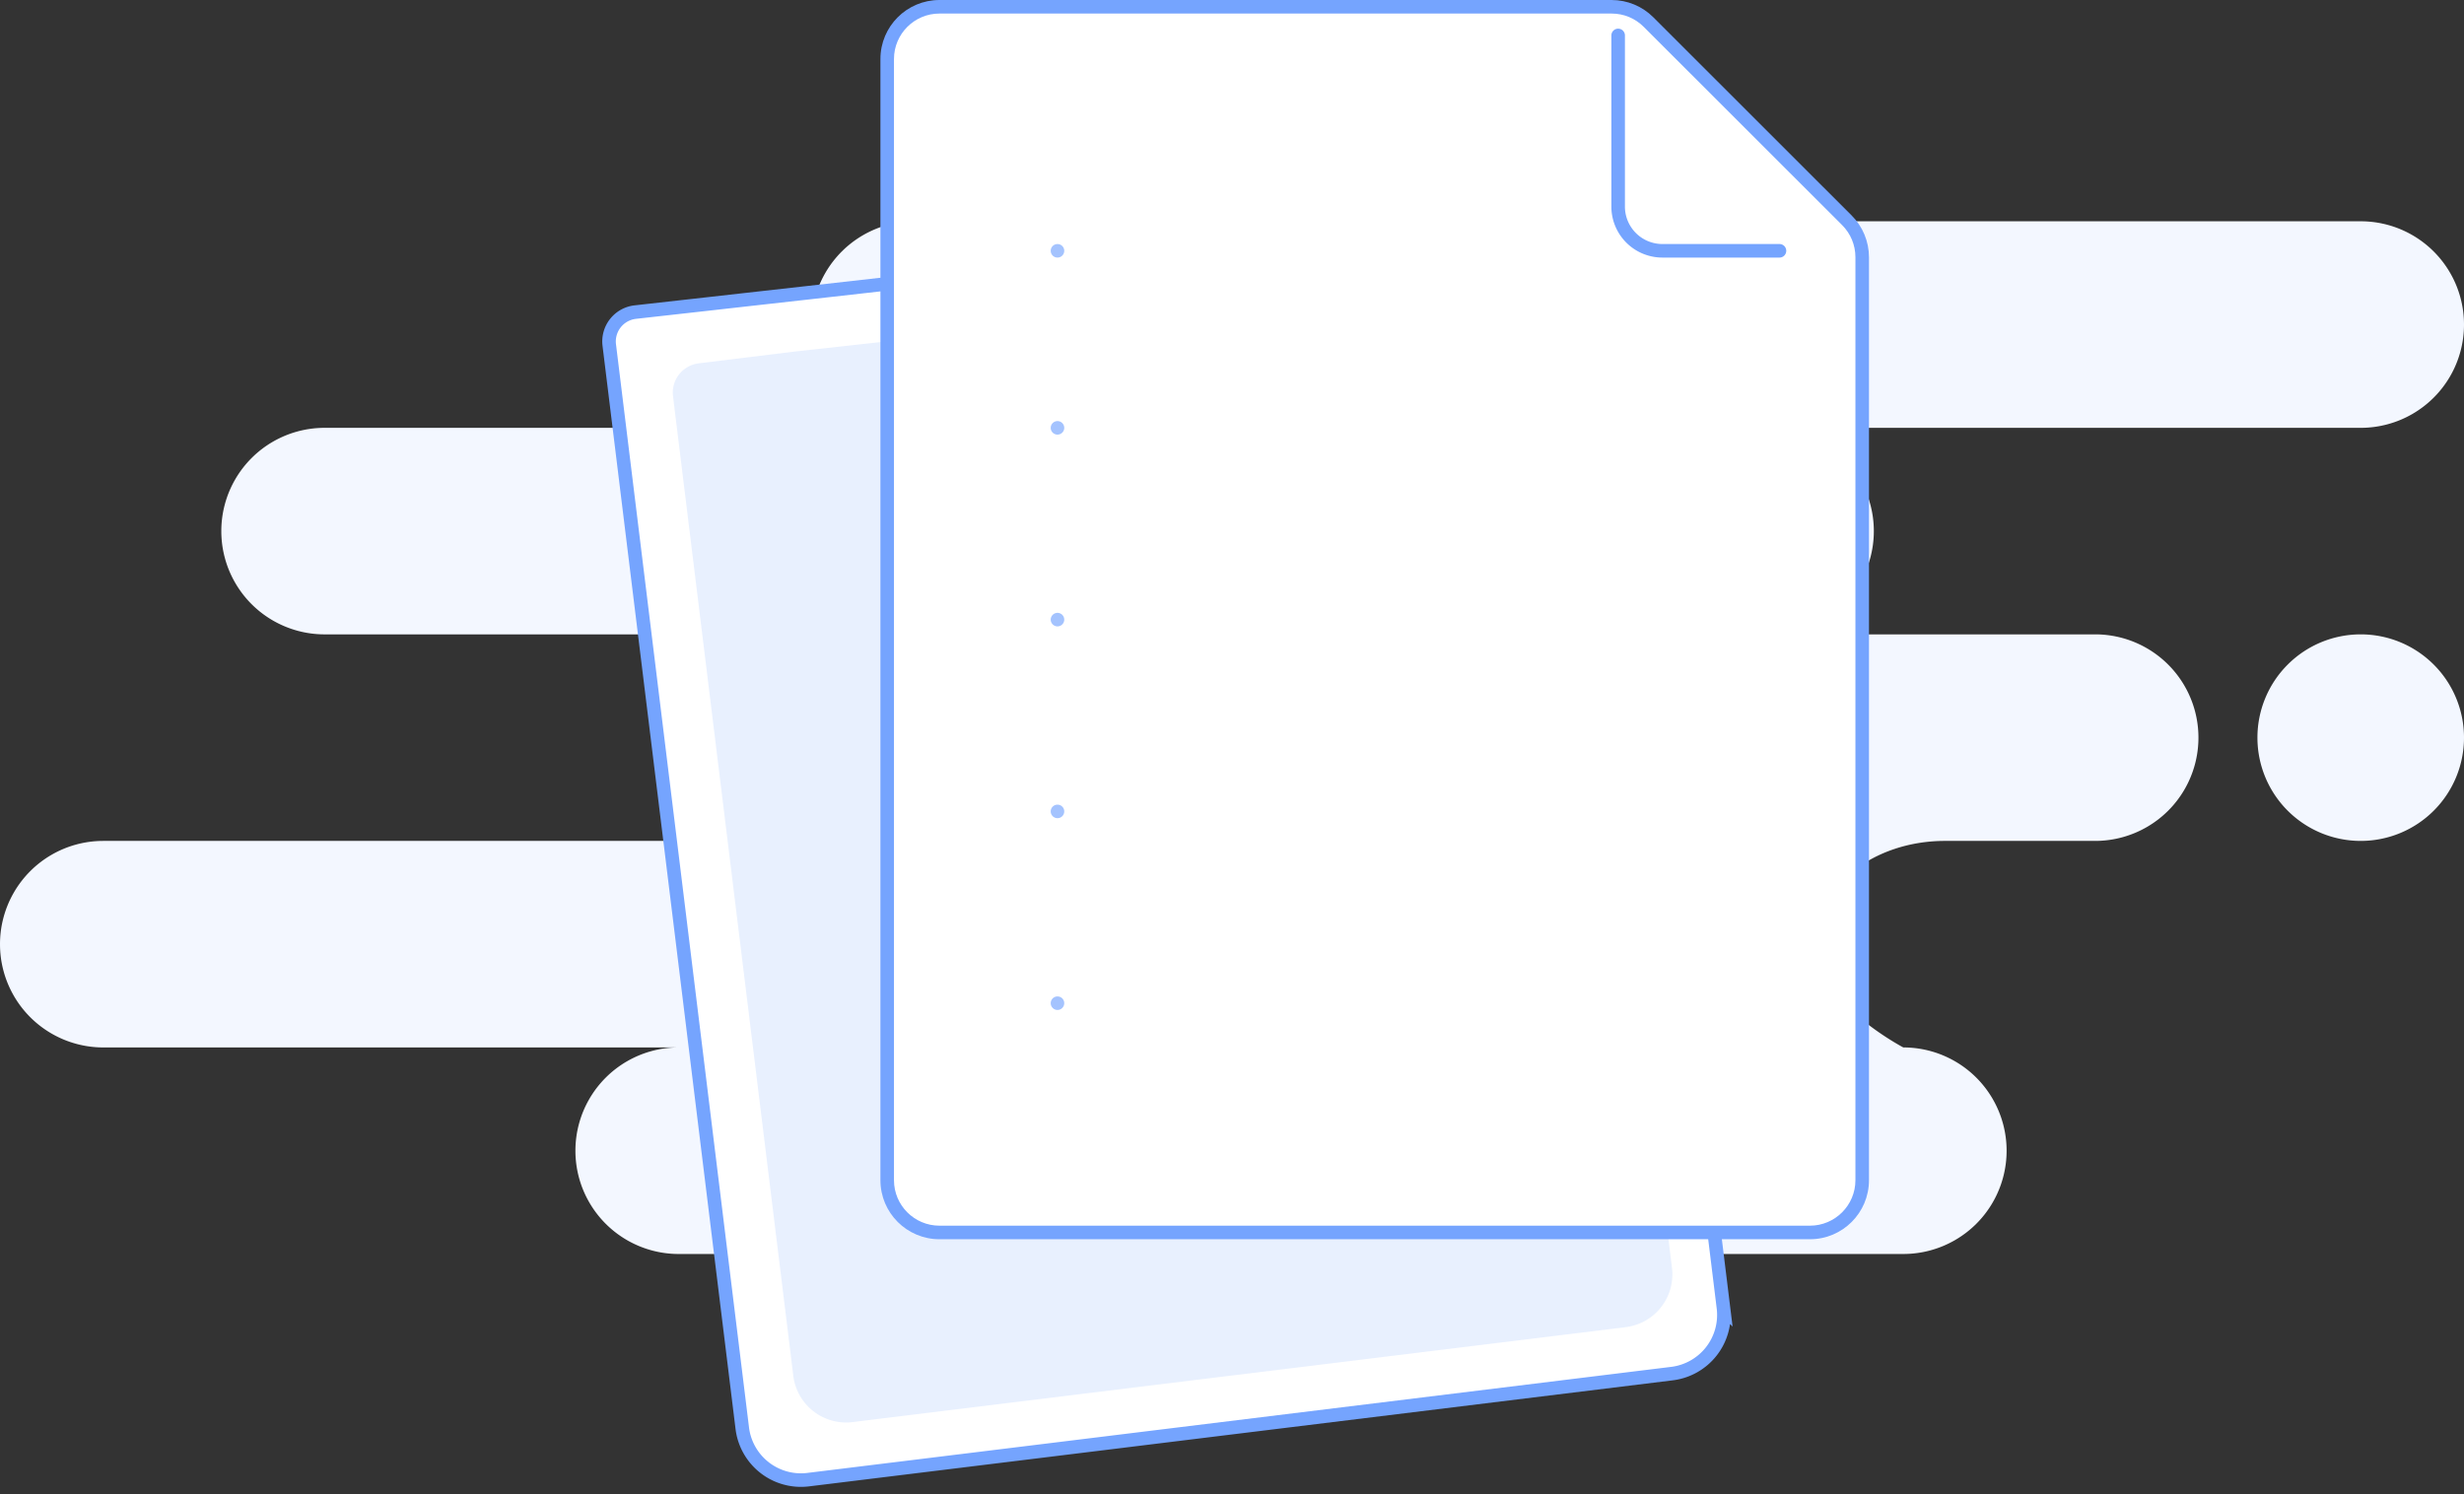 <svg xmlns="http://www.w3.org/2000/svg" width="454.375" height="275.609" viewBox="0 0 454.375 275.609"><rect x="0" y="0" width="454.375" height="275.609" fill="#333333" stroke="none"/><defs><style>.a{fill:#f3f7ff;}.b,.d{fill:#fff;}.b,.e{stroke:#75a4fe;}.b,.e,.f{stroke-linecap:round;stroke-width:2.5px;}.b,.d,.e,.f{stroke-miterlimit:10;}.c{fill:#e8f0fe;}.e,.f{fill:none;stroke-linejoin:round;}.f{stroke:#a4c3fe;}.g,.h{stroke:none;}.h{fill:#75a4fe;}</style></defs><g transform="translate(-47 -50)"><path class="a" d="M125.157,190.457a19.046,19.046,0,0,1,0-38.092H19.046a19.045,19.045,0,1,1,0-38.09H127.877a19.046,19.046,0,1,0,0-38.092H59.857a19.045,19.045,0,0,1,0-38.09H168.69A19.046,19.046,0,0,1,168.69,0H435.329a19.046,19.046,0,0,1,0,38.092H326.5a19.045,19.045,0,1,1,0,38.09h59.859a19.046,19.046,0,0,1,0,38.092H358.672c-13.262,0-24.012,8.526-24.012,19.044s16.323,19.046,16.323,19.046a19.046,19.046,0,0,1,0,38.092ZM416.283,95.228a19.046,19.046,0,1,1,19.046,19.046A19.045,19.045,0,0,1,416.283,95.228Z" transform="translate(47 90.812)"/><path class="b" d="M171.411,217.608H10.882A10.9,10.9,0,0,1,0,206.724V5.441A5.447,5.447,0,0,1,5.441,0H5.5L18.8.14,29.554.249l7.725.084L179.67,1.77l2.623,186.3v18.657A10.9,10.9,0,0,1,171.411,217.608Z" transform="translate(158.687 108.23) rotate(-7)"/><path class="c" d="M160.9,1.657l2.35,168.83V187.4a9.805,9.805,0,0,1-9.746,9.863H9.746A9.805,9.805,0,0,1,0,187.4V5.442A5.442,5.442,0,0,1,5.442,0H23.226" transform="translate(170.444 117.671) rotate(-7)"/><g class="d" transform="translate(209.355 50)"><path class="g" d="M 171.411 227.297 L 10.883 227.297 C 5.571 227.297 1.25 222.976 1.25 217.664 L 1.25 10.883 C 1.25 5.571 5.571 1.25 10.883 1.25 L 134.834 1.25 C 136.105 1.25 137.345 1.497 138.519 1.983 C 139.694 2.469 140.745 3.171 141.644 4.069 L 178.22 40.623 C 179.12 41.522 179.823 42.574 180.31 43.749 C 180.797 44.924 181.044 46.165 181.044 47.437 L 181.044 217.664 C 181.044 222.976 176.722 227.297 171.411 227.297 Z"/><path class="h" d="M 10.883 2.5 C 6.261 2.5 2.5 6.261 2.5 10.883 L 2.5 217.664 C 2.5 222.287 6.261 226.047 10.883 226.047 L 171.411 226.047 C 176.033 226.047 179.794 222.287 179.794 217.664 L 179.794 47.437 C 179.794 45.197 178.921 43.091 177.337 41.507 L 140.76 4.954 C 139.177 3.371 137.072 2.5 134.834 2.5 L 10.883 2.5 M 10.883 0 L 134.834 0 C 137.719 0 140.487 1.146 142.527 3.185 L 179.104 39.739 C 181.146 41.78 182.294 44.549 182.294 47.437 L 182.294 217.664 C 182.294 223.675 177.421 228.547 171.411 228.547 L 10.883 228.547 C 4.873 228.547 1.52587890625e-05 223.675 1.52587890625e-05 217.664 L 1.52587890625e-05 10.883 C 1.52587890625e-05 4.873 4.873 0 10.883 0 Z"/></g><path class="e" d="M0,0V31.554a8.162,8.162,0,0,0,8.162,8.162H29.748" transform="translate(345.395 56.538)"/><path class="f" d="M0,138.759H0ZM0,103.39H0ZM0,68.018H0ZM0,32.649H0ZM0,0H0Z" transform="translate(242.005 96.255)"/></g></svg>
